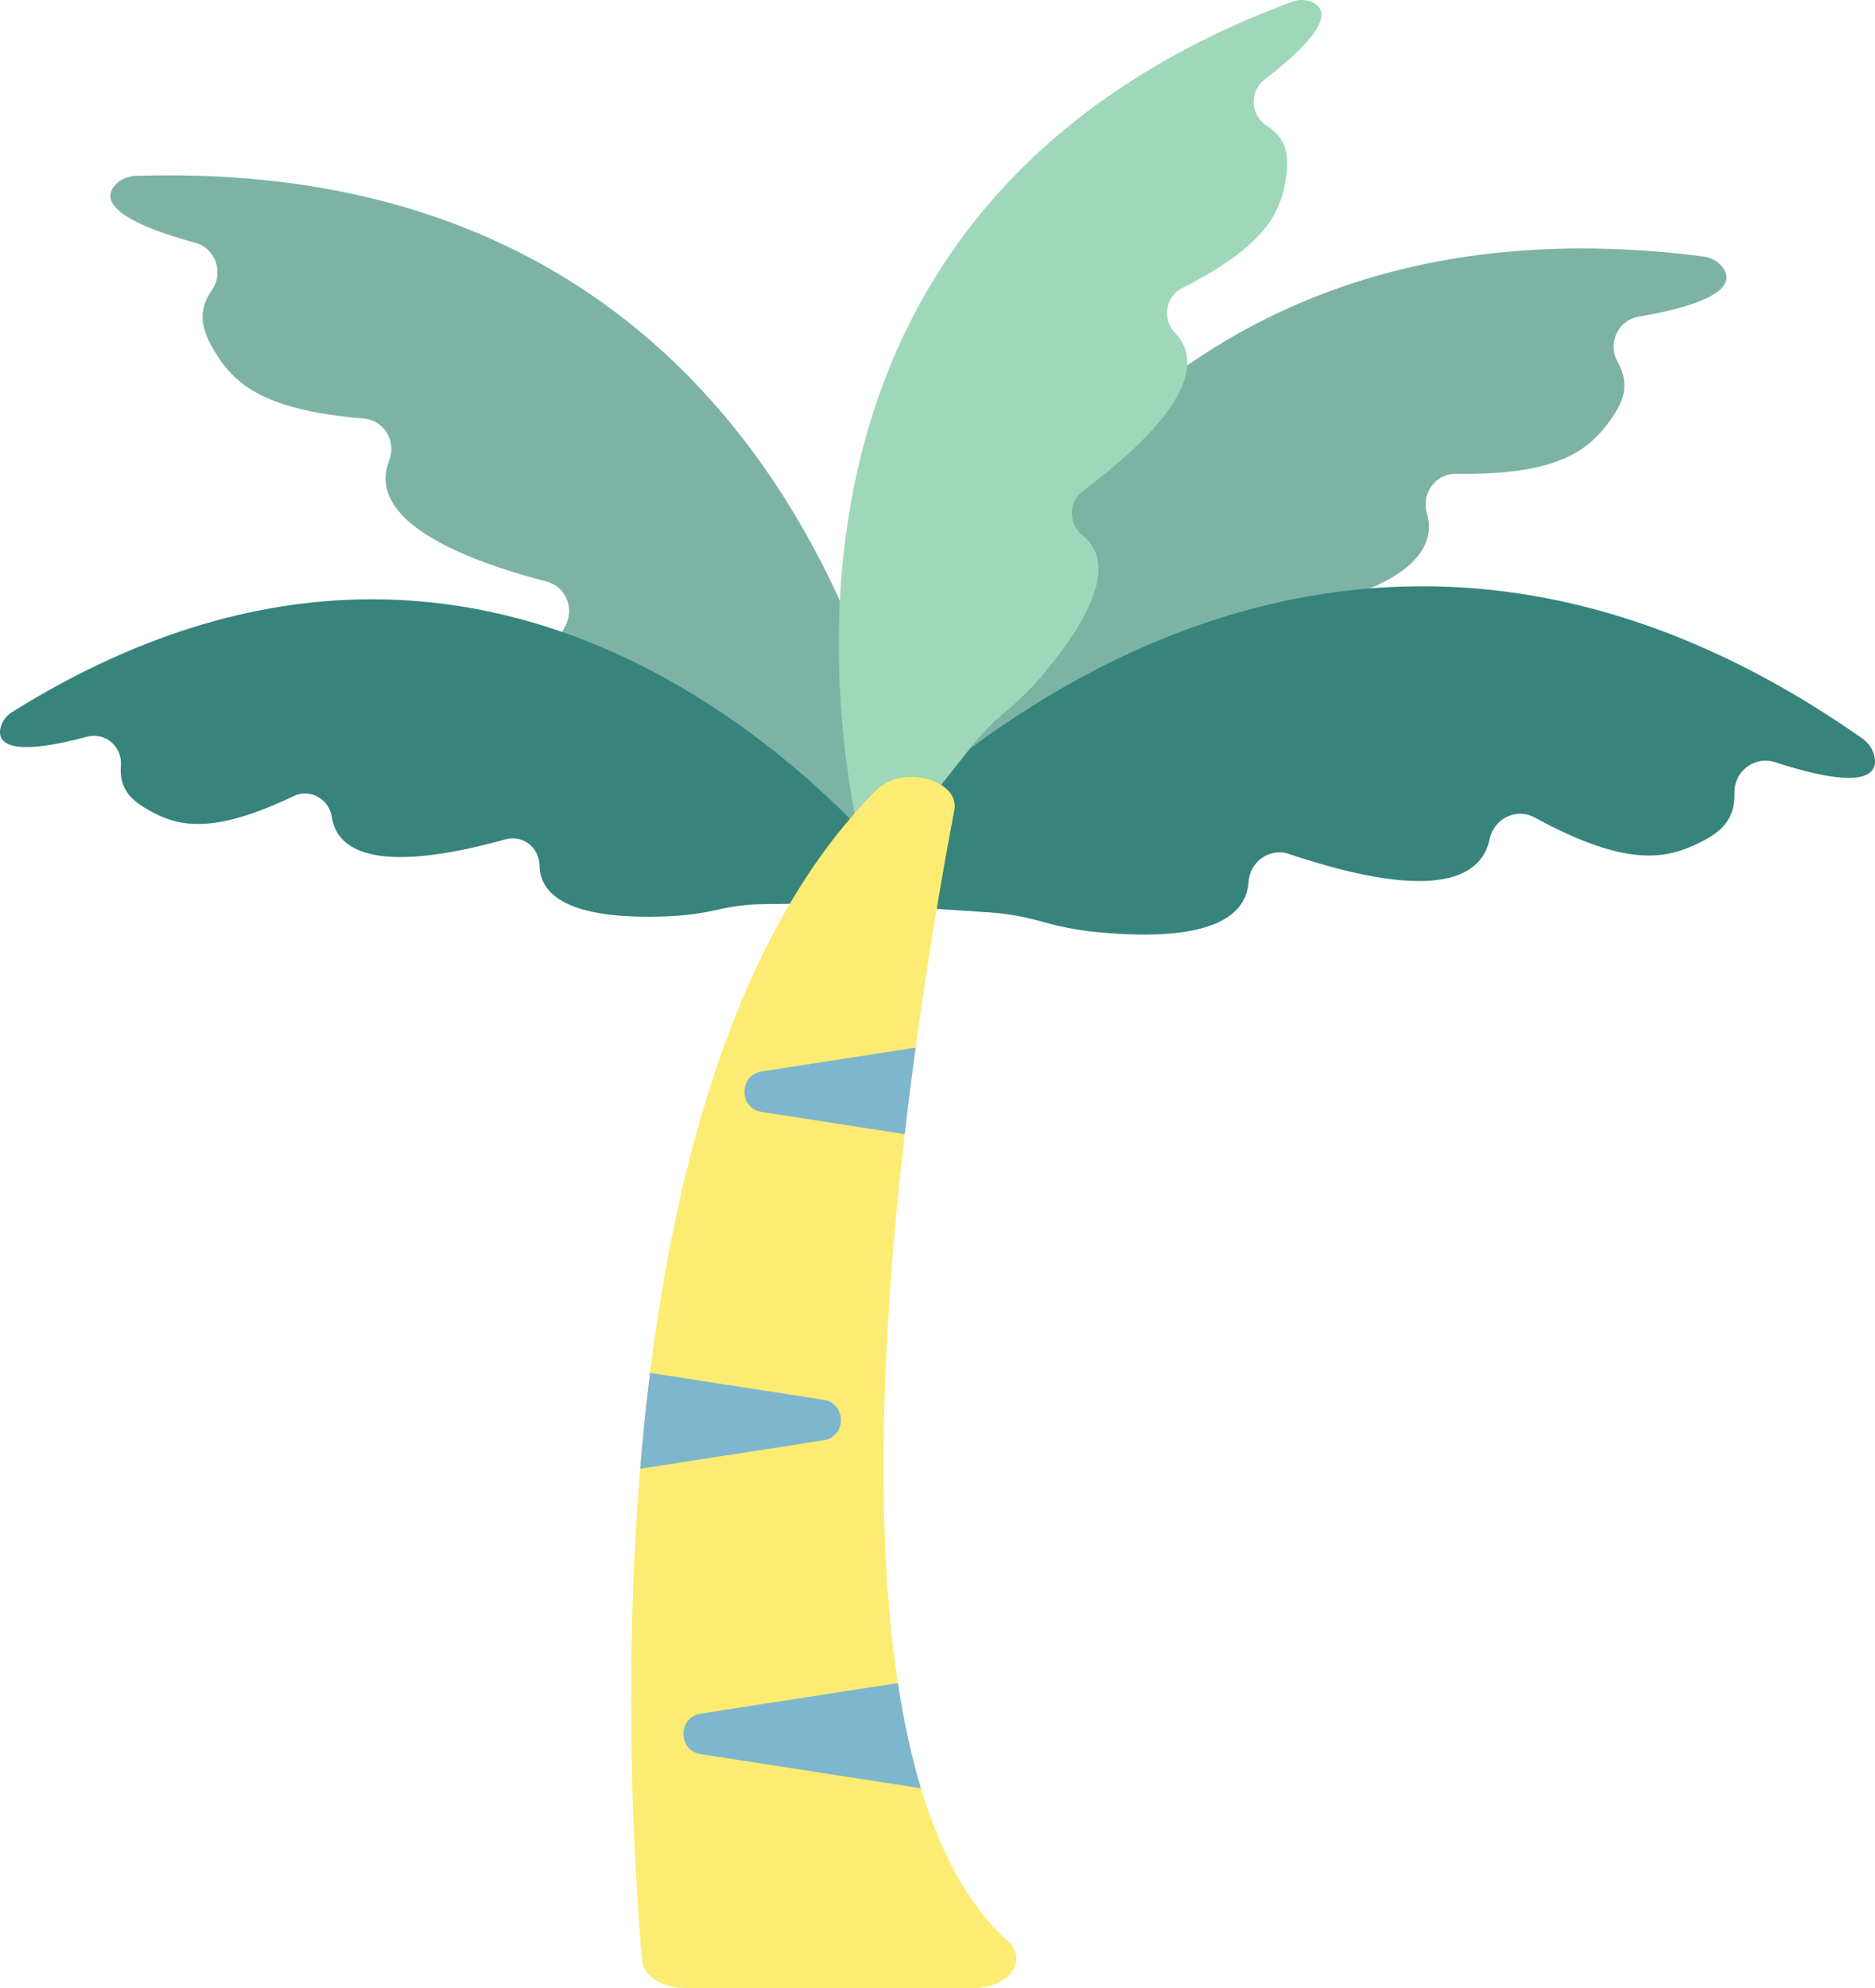 <?xml version="1.0" encoding="UTF-8"?>
<svg id="_レイヤー_2" data-name="レイヤー 2" xmlns="http://www.w3.org/2000/svg" xmlns:xlink="http://www.w3.org/1999/xlink" viewBox="0 0 645.43 684.16">
  <defs>
    <style>
      .cls-1 {
        fill: none;
      }

      .cls-2 {
        clip-path: url(#clippath);
      }

      .cls-3 {
        fill: #fcec74;
      }

      .cls-4 {
        fill: #7db3a5;
      }

      .cls-5 {
        fill: #7eb6cd;
      }

      .cls-6 {
        fill: #9fd7ba;
      }

      .cls-7 {
        fill: #37847c;
      }
    </style>
    <clipPath id="clippath">
      <path class="cls-1" d="M335.15,684.16h-99.44c-7.79,0-14.23-4.15-14.7-9.47-4.57-51.72-20.79-301.4,80.75-402.89,8.75-8.74,28.73-3.48,26.74,7.04-16.51,86.97-53.62,324.22,18.31,389.07,7.4,6.67,.58,16.26-11.65,16.26Z"/>
    </clipPath>
  </defs>
  <path class="cls-4" d="M297.45,301.66c1.39-3.87,46.99-244.41,288.83-213.4,2.49,.32,4.84,1.49,6.45,3.41,3.48,4.16,4.01,11.72-28.65,17.31-7.14,1.22-10.82,9.17-7.27,15.49,4.41,7.87,2.06,13.8-2.45,20.06-7.41,10.28-17.68,19.06-53.16,18.54-7.07-.1-11.98,6.72-10.02,13.52,3.32,11.5-3.83,27.13-57.37,35.79-6.81,1.1-10.46,8.38-7.65,14.68,4.16,9.32,.43,23.2-37.14,38.58-5.81,2.38-11.82,4.21-17.95,5.51s-11.52,2.96-16.96,5.38l-56.66,25.15Z"/>
  <path class="cls-4" d="M316.75,303.18c-1.02-4.03-23.63-250.46-269.95-242.66-2.53,.08-5.02,1.03-6.82,2.81-3.9,3.85-5.16,11.4,27.15,20.19,7.07,1.92,10,10.27,5.82,16.29-5.2,7.49-3.41,13.69,.52,20.42,6.46,11.06,15.94,20.89,51.69,23.8,7.12,.58,11.4,7.92,8.77,14.57-4.45,11.25,1.22,27.66,54.26,41.56,6.74,1.77,9.71,9.44,6.28,15.51-5.09,8.98-2.68,23.3,33.63,42.41,5.61,2.95,11.48,5.38,17.52,7.28,5.74,1.8,11.31,4.1,16.55,7.05l54.57,30.79Z"/>
  <path class="cls-7" d="M277.63,309.8c3.1-2.84,159.06-199.04,363.39-55.69,2.1,1.48,3.68,3.65,4.22,6.17,1.17,5.42-1.96,12.52-34.21,2.02-7.05-2.3-14.17,3.15-13.97,10.57,.25,9.23-4.71,13.49-11.78,17.01-11.61,5.78-25.1,8.84-57-8.54-6.36-3.46-14.06,.38-15.52,7.47-2.47,12-16.39,22.75-69.04,5.08-6.69-2.25-13.47,2.61-13.93,9.65-.68,10.43-10.67,21.23-52.03,17.25-6.39-.61-12.71-1.81-18.89-3.56-5.86-1.66-11.85-2.81-17.93-3.21l-63.32-4.22Z"/>
  <path class="cls-7" d="M317.87,310.45c-2.57-2.62-129.13-180.65-313.65-65.44-1.9,1.19-3.37,3.01-3.96,5.17-1.27,4.66,1.12,10.99,29.68,3.36,6.25-1.67,12.19,3.4,11.67,9.85-.65,8.02,3.47,11.96,9.46,15.35,9.84,5.57,21.43,8.87,50-4.77,5.69-2.72,12.22,.99,13.16,7.23,1.59,10.56,13.21,20.57,59.84,7.64,5.93-1.64,11.6,2.9,11.67,9.05,.1,9.11,8.29,18.97,44.48,17.44,5.59-.24,11.15-.99,16.6-2.22s10.45-1.89,15.75-1.96l55.3-.71Z"/>
  <path class="cls-6" d="M299.02,301.68c-.53-3.79-67.16-221.83,145.64-301.05,2.19-.82,4.64-.87,6.8,.02,4.67,1.92,8.38,7.92-16.12,26.68-5.36,4.1-4.95,12.25,.71,15.92,7.05,4.57,7.68,10.48,6.67,17.6-1.66,11.68-6.32,23.37-35.79,38.31-5.87,2.98-6.96,10.73-2.4,15.48,7.72,8.04,8.6,24.02-31.79,54.36-5.14,3.86-4.99,11.44,.05,15.41,7.47,5.89,10.41,18.94-13.9,47.89-3.76,4.47-7.92,8.59-12.41,12.32-4.26,3.54-8.22,7.43-11.65,11.78l-35.81,45.28Z"/>
  <path class="cls-3" d="M335.15,684.16h-99.44c-7.79,0-14.23-4.15-14.7-9.47-4.57-51.72-20.79-301.4,80.75-402.89,8.75-8.74,28.73-3.48,26.74,7.04-16.51,86.97-53.62,324.22,18.31,389.07,7.4,6.67,.58,16.26-11.65,16.26Z"/>
  <g class="cls-2">
    <path class="cls-5" d="M262.23,382.67l130.5,20.23c4.27,.66,8.13-2.64,8.13-6.97v-40.46c0-4.33-3.86-7.63-8.13-6.97l-130.5,20.23c-7.96,1.23-7.96,12.7,0,13.94Z"/>
    <path class="cls-5" d="M241.23,603.67l130.5,20.23c4.27,.66,8.13-2.64,8.13-6.97v-40.46c0-4.33-3.86-7.63-8.13-6.97l-130.5,20.23c-7.96,1.23-7.96,12.7,0,13.94Z"/>
    <path class="cls-5" d="M283.5,495.67l-130.5,20.23c-4.27,.66-8.13-2.64-8.13-6.97v-40.46c0-4.33,3.86-7.63,8.13-6.97l130.5,20.23c7.96,1.23,7.96,12.7,0,13.94Z"/>
  </g>
</svg>